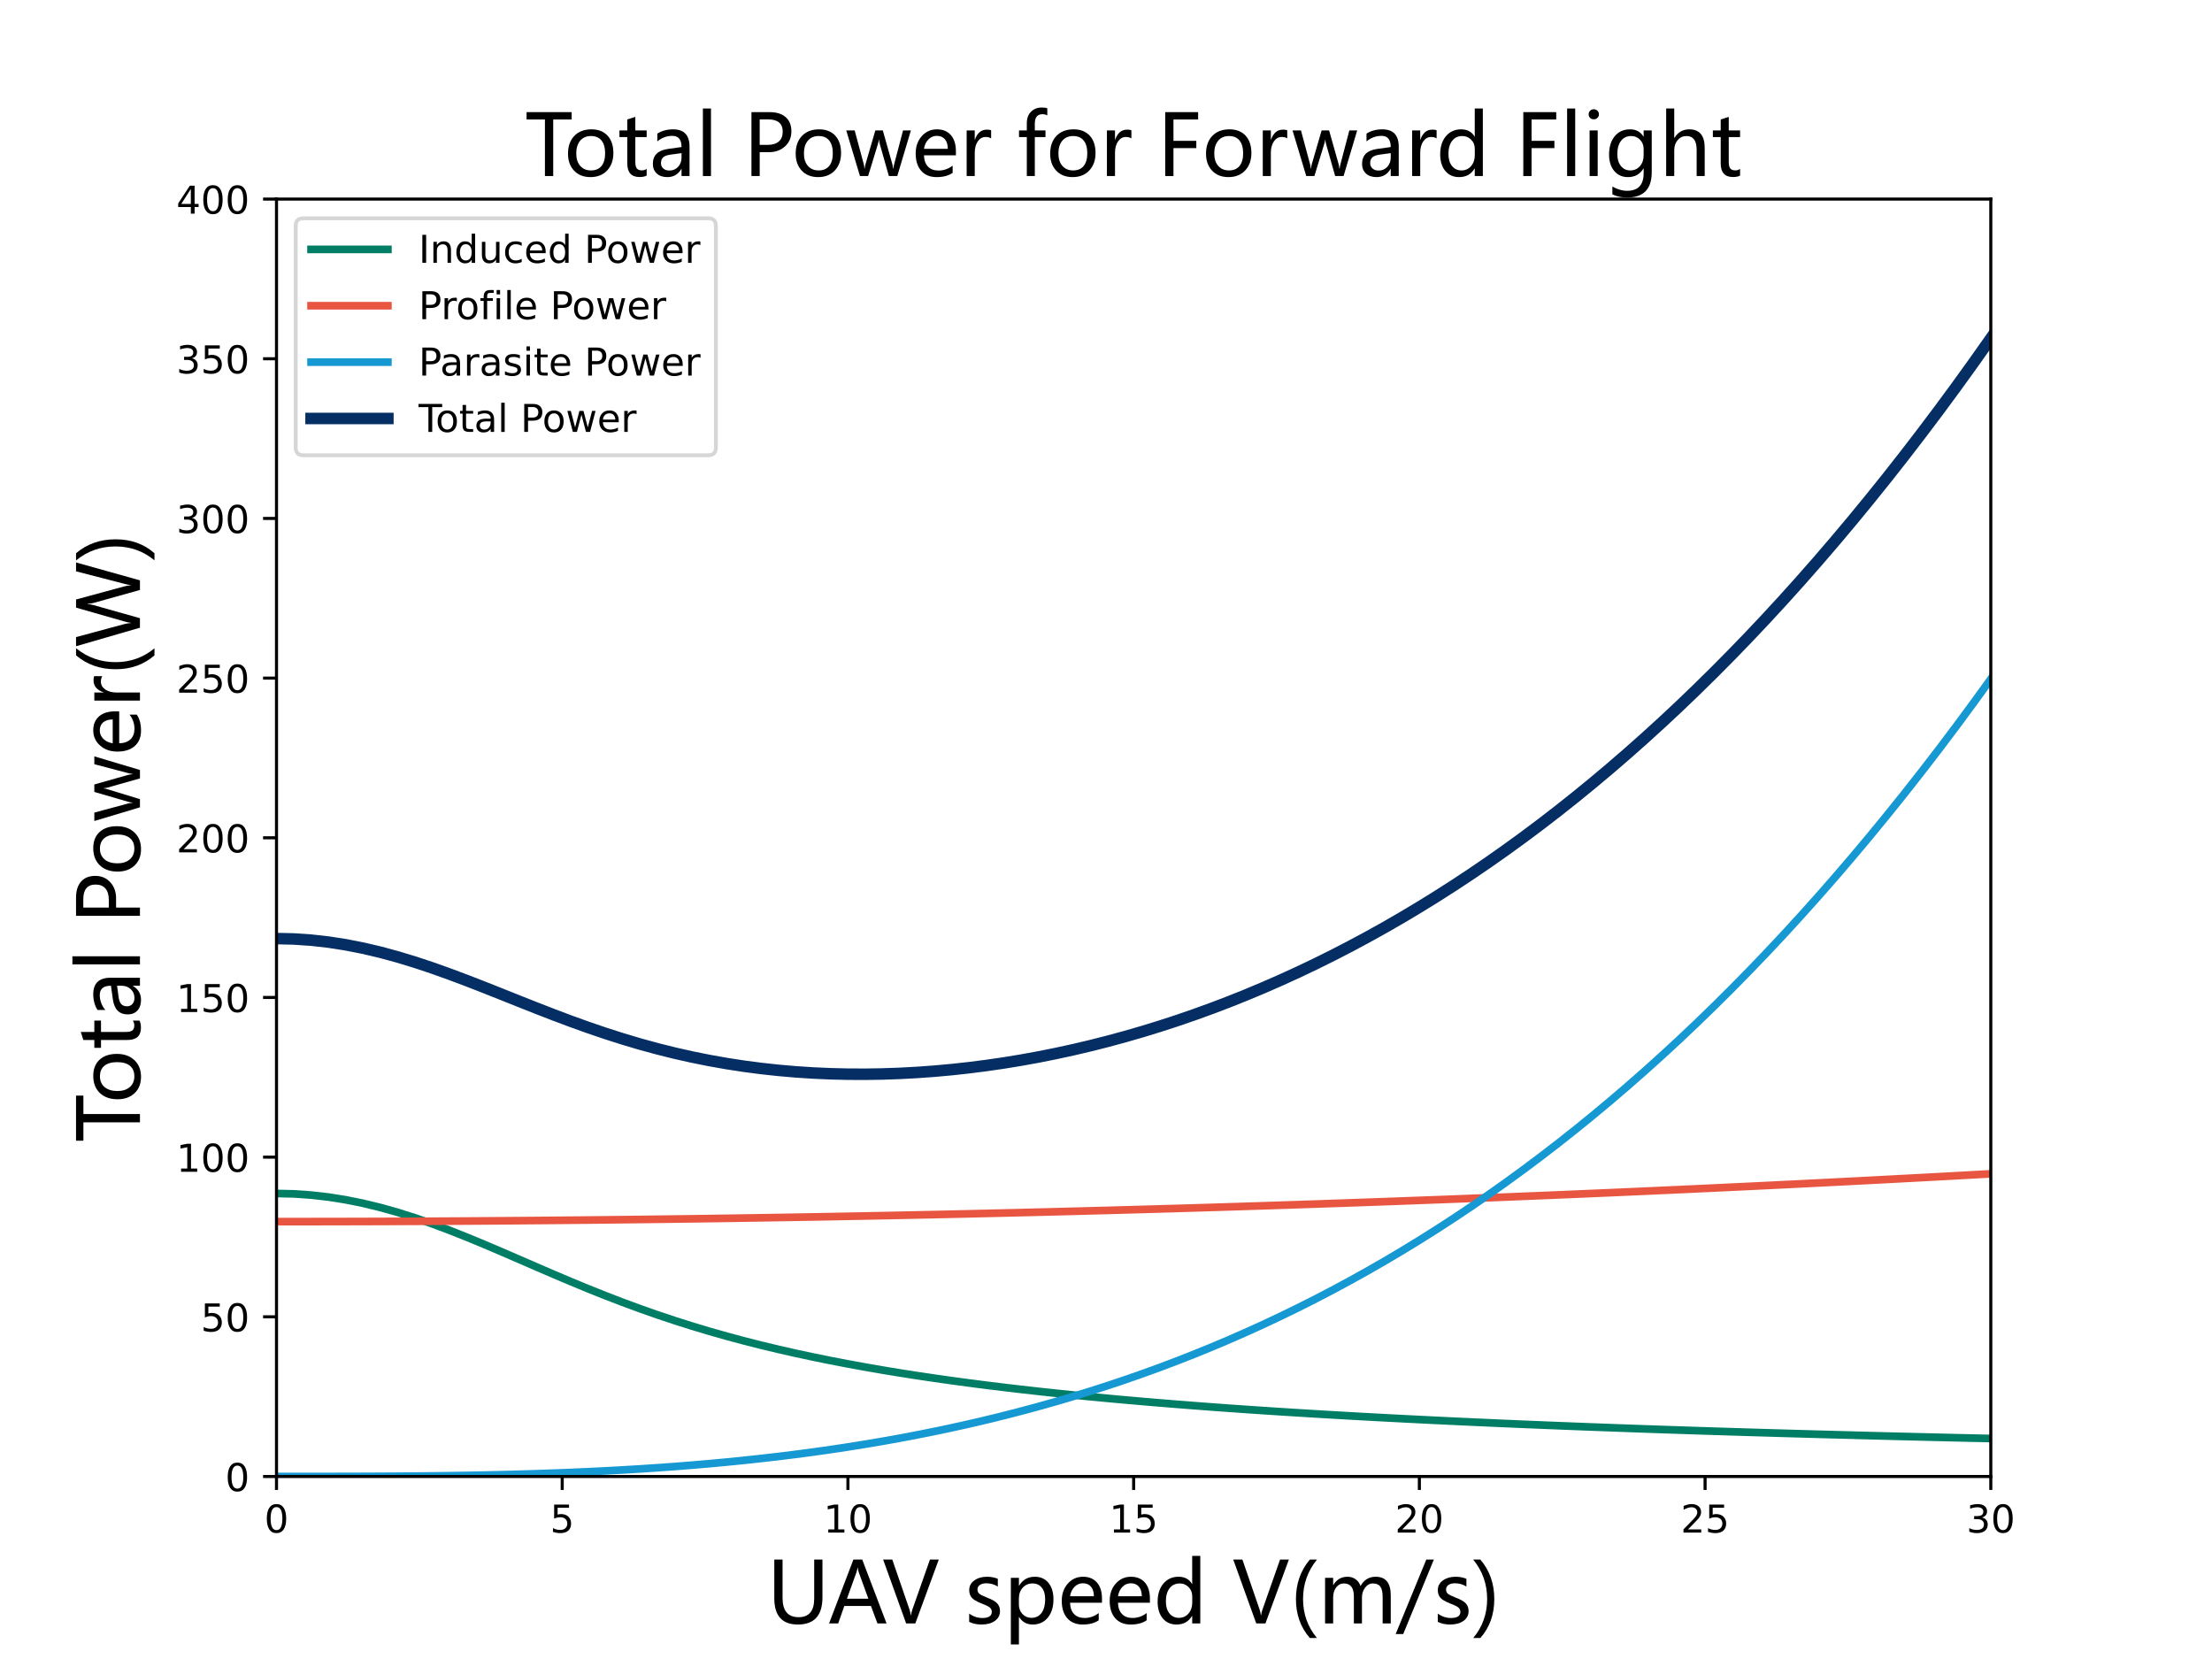 <?xml version="1.0" encoding="utf-8" standalone="no"?>
<!DOCTYPE svg PUBLIC "-//W3C//DTD SVG 1.1//EN"
  "http://www.w3.org/Graphics/SVG/1.1/DTD/svg11.dtd">
<!-- Created with matplotlib (https://matplotlib.org/) -->
<svg height="432pt" version="1.1" viewBox="0 0 576 432" width="576pt" xmlns="http://www.w3.org/2000/svg" xmlns:xlink="http://www.w3.org/1999/xlink">
 <defs>
  <style type="text/css">*{stroke-linecap:butt;stroke-linejoin:round;}</style>
 </defs>
 <g id="figure_1">
  <g id="patch_1">
   <path d="M 0 432 
L 576 432 
L 576 0 
L 0 0 
z
" style="fill:#ffffff;"/>
  </g>
  <g id="axes_1">
   <g id="patch_2">
    <path d="M 72 384.48 
L 518.4 384.48 
L 518.4 51.84 
L 72 51.84 
z
" style="fill:#ffffff;"/>
   </g>
   <g id="matplotlib.axis_1">
    <g id="xtick_1">
     <g id="line2d_1">
      <defs>
       <path d="M 0 0 
L 0 3.5 
" id="mf6cd5a8f12" style="stroke:#000000;stroke-width:0.8;"/>
      </defs>
      <g>
       <use style="stroke:#000000;stroke-width:0.8;" x="72" xlink:href="#mf6cd5a8f12" y="384.48"/>
      </g>
     </g>
     <g id="text_1">
      <!-- 0 -->
      <g transform="translate(68.819 399.078)scale(0.1 -0.1)">
       <defs>
        <path d="M 31.781 66.406 
Q 24.172 66.406 20.328 58.906 
Q 16.5 51.422 16.5 36.375 
Q 16.5 21.391 20.328 13.891 
Q 24.172 6.391 31.781 6.391 
Q 39.453 6.391 43.281 13.891 
Q 47.125 21.391 47.125 36.375 
Q 47.125 51.422 43.281 58.906 
Q 39.453 66.406 31.781 66.406 
z
M 31.781 74.219 
Q 44.047 74.219 50.516 64.516 
Q 56.984 54.828 56.984 36.375 
Q 56.984 17.969 50.516 8.266 
Q 44.047 -1.422 31.781 -1.422 
Q 19.531 -1.422 13.062 8.266 
Q 6.594 17.969 6.594 36.375 
Q 6.594 54.828 13.062 64.516 
Q 19.531 74.219 31.781 74.219 
z
" id="DejaVuSans-48"/>
       </defs>
       <use xlink:href="#DejaVuSans-48"/>
      </g>
     </g>
    </g>
    <g id="xtick_2">
     <g id="line2d_2">
      <g>
       <use style="stroke:#000000;stroke-width:0.8;" x="146.4" xlink:href="#mf6cd5a8f12" y="384.48"/>
      </g>
     </g>
     <g id="text_2">
      <!-- 5 -->
      <g transform="translate(143.219 399.078)scale(0.1 -0.1)">
       <defs>
        <path d="M 10.797 72.906 
L 49.516 72.906 
L 49.516 64.594 
L 19.828 64.594 
L 19.828 46.734 
Q 21.969 47.469 24.109 47.828 
Q 26.266 48.188 28.422 48.188 
Q 40.625 48.188 47.75 41.5 
Q 54.891 34.812 54.891 23.391 
Q 54.891 11.625 47.562 5.094 
Q 40.234 -1.422 26.906 -1.422 
Q 22.312 -1.422 17.547 -0.641 
Q 12.797 0.141 7.719 1.703 
L 7.719 11.625 
Q 12.109 9.234 16.797 8.062 
Q 21.484 6.891 26.703 6.891 
Q 35.156 6.891 40.078 11.328 
Q 45.016 15.766 45.016 23.391 
Q 45.016 31 40.078 35.438 
Q 35.156 39.891 26.703 39.891 
Q 22.75 39.891 18.812 39.016 
Q 14.891 38.141 10.797 36.281 
z
" id="DejaVuSans-53"/>
       </defs>
       <use xlink:href="#DejaVuSans-53"/>
      </g>
     </g>
    </g>
    <g id="xtick_3">
     <g id="line2d_3">
      <g>
       <use style="stroke:#000000;stroke-width:0.8;" x="220.8" xlink:href="#mf6cd5a8f12" y="384.48"/>
      </g>
     </g>
     <g id="text_3">
      <!-- 10 -->
      <g transform="translate(214.438 399.078)scale(0.1 -0.1)">
       <defs>
        <path d="M 12.406 8.297 
L 28.516 8.297 
L 28.516 63.922 
L 10.984 60.406 
L 10.984 69.391 
L 28.422 72.906 
L 38.281 72.906 
L 38.281 8.297 
L 54.391 8.297 
L 54.391 0 
L 12.406 0 
z
" id="DejaVuSans-49"/>
       </defs>
       <use xlink:href="#DejaVuSans-49"/>
       <use x="63.623" xlink:href="#DejaVuSans-48"/>
      </g>
     </g>
    </g>
    <g id="xtick_4">
     <g id="line2d_4">
      <g>
       <use style="stroke:#000000;stroke-width:0.8;" x="295.2" xlink:href="#mf6cd5a8f12" y="384.48"/>
      </g>
     </g>
     <g id="text_4">
      <!-- 15 -->
      <g transform="translate(288.837 399.078)scale(0.1 -0.1)">
       <use xlink:href="#DejaVuSans-49"/>
       <use x="63.623" xlink:href="#DejaVuSans-53"/>
      </g>
     </g>
    </g>
    <g id="xtick_5">
     <g id="line2d_5">
      <g>
       <use style="stroke:#000000;stroke-width:0.8;" x="369.6" xlink:href="#mf6cd5a8f12" y="384.48"/>
      </g>
     </g>
     <g id="text_5">
      <!-- 20 -->
      <g transform="translate(363.238 399.078)scale(0.1 -0.1)">
       <defs>
        <path d="M 19.188 8.297 
L 53.609 8.297 
L 53.609 0 
L 7.328 0 
L 7.328 8.297 
Q 12.938 14.109 22.625 23.891 
Q 32.328 33.688 34.812 36.531 
Q 39.547 41.844 41.422 45.531 
Q 43.312 49.219 43.312 52.781 
Q 43.312 58.594 39.234 62.25 
Q 35.156 65.922 28.609 65.922 
Q 23.969 65.922 18.812 64.312 
Q 13.672 62.703 7.812 59.422 
L 7.812 69.391 
Q 13.766 71.781 18.938 73 
Q 24.125 74.219 28.422 74.219 
Q 39.75 74.219 46.484 68.547 
Q 53.219 62.891 53.219 53.422 
Q 53.219 48.922 51.531 44.891 
Q 49.859 40.875 45.406 35.406 
Q 44.188 33.984 37.641 27.219 
Q 31.109 20.453 19.188 8.297 
z
" id="DejaVuSans-50"/>
       </defs>
       <use xlink:href="#DejaVuSans-50"/>
       <use x="63.623" xlink:href="#DejaVuSans-48"/>
      </g>
     </g>
    </g>
    <g id="xtick_6">
     <g id="line2d_6">
      <g>
       <use style="stroke:#000000;stroke-width:0.8;" x="444" xlink:href="#mf6cd5a8f12" y="384.48"/>
      </g>
     </g>
     <g id="text_6">
      <!-- 25 -->
      <g transform="translate(437.637 399.078)scale(0.1 -0.1)">
       <use xlink:href="#DejaVuSans-50"/>
       <use x="63.623" xlink:href="#DejaVuSans-53"/>
      </g>
     </g>
    </g>
    <g id="xtick_7">
     <g id="line2d_7">
      <g>
       <use style="stroke:#000000;stroke-width:0.8;" x="518.4" xlink:href="#mf6cd5a8f12" y="384.48"/>
      </g>
     </g>
     <g id="text_7">
      <!-- 30 -->
      <g transform="translate(512.038 399.078)scale(0.1 -0.1)">
       <defs>
        <path d="M 40.578 39.312 
Q 47.656 37.797 51.625 33 
Q 55.609 28.219 55.609 21.188 
Q 55.609 10.406 48.188 4.484 
Q 40.766 -1.422 27.094 -1.422 
Q 22.516 -1.422 17.656 -0.516 
Q 12.797 0.391 7.625 2.203 
L 7.625 11.719 
Q 11.719 9.328 16.594 8.109 
Q 21.484 6.891 26.812 6.891 
Q 36.078 6.891 40.938 10.547 
Q 45.797 14.203 45.797 21.188 
Q 45.797 27.641 41.281 31.266 
Q 36.766 34.906 28.719 34.906 
L 20.219 34.906 
L 20.219 43.016 
L 29.109 43.016 
Q 36.375 43.016 40.234 45.922 
Q 44.094 48.828 44.094 54.297 
Q 44.094 59.906 40.109 62.906 
Q 36.141 65.922 28.719 65.922 
Q 24.656 65.922 20.016 65.031 
Q 15.375 64.156 9.812 62.312 
L 9.812 71.094 
Q 15.438 72.656 20.344 73.438 
Q 25.25 74.219 29.594 74.219 
Q 40.828 74.219 47.359 69.109 
Q 53.906 64.016 53.906 55.328 
Q 53.906 49.266 50.438 45.094 
Q 46.969 40.922 40.578 39.312 
z
" id="DejaVuSans-51"/>
       </defs>
       <use xlink:href="#DejaVuSans-51"/>
       <use x="63.623" xlink:href="#DejaVuSans-48"/>
      </g>
     </g>
    </g>
    <g id="text_8">
     <!-- UAV speed V(m/s) -->
     <g transform="translate(199.682 422.744)scale(0.22 -0.22)">
      <defs>
       <path d="M 65.828 30.812 
Q 65.828 -1.266 36.719 -1.266 
Q 8.844 -1.266 8.844 29.688 
L 8.844 75.641 
L 18.609 75.641 
L 18.609 30.125 
Q 18.609 7.422 37.641 7.422 
Q 56.062 7.422 56.062 29.391 
L 56.062 75.641 
L 65.828 75.641 
z
" id="MicrosoftYaHei-85"/>
       <path d="M 69.188 0 
L 58.406 0 
L 50.688 20.703 
L 19.188 20.703 
L 11.922 0 
L 1.125 0 
L 29.938 75.641 
L 40.375 75.641 
z
M 47.656 29.25 
L 36.234 60.688 
Q 35.688 62.203 35.062 65.969 
L 34.812 65.969 
Q 34.281 62.547 33.594 60.688 
L 22.266 29.25 
z
" id="MicrosoftYaHei-65"/>
       <path d="M 66.75 75.641 
L 38.969 0 
L 28.125 0 
L 0.875 75.641 
L 11.719 75.641 
L 32.078 16.5 
Q 33.109 13.578 33.594 9.719 
L 33.844 9.719 
Q 34.234 13.094 35.547 16.609 
L 56.297 75.641 
z
" id="MicrosoftYaHei-86"/>
       <path id="MicrosoftYaHei-32"/>
       <path d="M 5.516 11.672 
Q 12.75 6.453 21.094 6.453 
Q 32.281 6.453 32.281 13.766 
Q 32.281 16.891 29.828 18.922 
Q 27.391 20.953 19.922 23.734 
Q 10.938 27.344 8.25 30.875 
Q 5.562 34.422 5.562 39.453 
Q 5.562 46.625 11.641 50.953 
Q 17.719 55.281 26.609 55.281 
Q 33.5 55.281 39.406 52.875 
L 39.406 43.656 
Q 33.344 47.562 25.688 47.562 
Q 21.094 47.562 18.203 45.562 
Q 15.328 43.562 15.328 40.281 
Q 15.328 37.062 17.406 35.25 
Q 19.484 33.453 26.609 30.609 
Q 35.641 27.25 38.812 23.625 
Q 42 20.016 42 14.703 
Q 42 7.281 35.906 3 
Q 29.828 -1.266 20.172 -1.266 
Q 11.766 -1.266 5.516 1.906 
z
" id="MicrosoftYaHei-115"/>
       <path d="M 18.109 7.625 
L 18.109 -24.859 
L 8.547 -24.859 
L 8.547 54 
L 18.109 54 
L 18.109 44.672 
L 18.312 44.672 
Q 24.656 55.281 36.859 55.281 
Q 47.219 55.281 53.094 48.016 
Q 58.984 40.766 58.984 28.562 
Q 58.984 15.094 52.312 6.906 
Q 45.656 -1.266 34.375 -1.266 
Q 23.969 -1.266 18.312 7.625 
z
M 18.062 22.266 
Q 18.062 15.672 22.312 11.156 
Q 26.562 6.641 32.953 6.641 
Q 40.578 6.641 44.875 12.5 
Q 49.172 18.359 49.172 28.719 
Q 49.172 37.453 45.156 42.406 
Q 41.156 47.359 34.234 47.359 
Q 27.156 47.359 22.609 42.328 
Q 18.062 37.312 18.062 29.438 
z
" id="MicrosoftYaHei-112"/>
       <path d="M 52.547 24.562 
L 14.75 24.562 
Q 14.984 15.922 19.469 11.203 
Q 23.969 6.5 32.031 6.5 
Q 41.109 6.5 48.688 12.312 
L 48.688 3.766 
Q 41.547 -1.266 29.781 -1.266 
Q 18.062 -1.266 11.5 6.156 
Q 4.938 13.578 4.938 26.766 
Q 4.938 39.156 12.141 47.219 
Q 19.344 55.281 30.031 55.281 
Q 40.625 55.281 46.578 48.469 
Q 52.547 41.656 52.547 29.391 
z
M 42.969 32.234 
Q 42.922 39.547 39.5 43.547 
Q 36.078 47.562 29.891 47.562 
Q 24.172 47.562 20 43.312 
Q 15.828 39.062 14.75 32.234 
z
" id="MicrosoftYaHei-101"/>
       <path d="M 55.422 0 
L 45.844 0 
L 45.844 8.984 
L 45.656 8.984 
Q 39.75 -1.266 27.297 -1.266 
Q 17.047 -1.266 10.984 6.031 
Q 4.938 13.328 4.938 25.734 
Q 4.938 39.109 11.766 47.188 
Q 18.609 55.281 29.641 55.281 
Q 40.672 55.281 45.656 46.688 
L 45.844 46.688 
L 45.844 79.938 
L 55.422 79.938 
z
M 45.906 32.125 
Q 45.906 38.625 41.625 42.984 
Q 37.359 47.359 31.109 47.359 
Q 23.484 47.359 19.094 41.672 
Q 14.703 35.984 14.703 26.172 
Q 14.703 17.141 18.922 11.891 
Q 23.141 6.641 30.172 6.641 
Q 37.109 6.641 41.5 11.781 
Q 45.906 16.938 45.906 24.609 
z
" id="MicrosoftYaHei-100"/>
       <path d="M 23.922 -17.188 
Q 7.469 1.562 7.469 28.859 
Q 7.469 56.156 23.922 75.641 
L 32.375 75.641 
Q 15.875 55.375 15.875 28.953 
Q 15.875 2.594 32.281 -17.188 
z
" id="MicrosoftYaHei-40"/>
       <path d="M 86.281 0 
L 76.703 0 
L 76.703 31 
Q 76.703 39.797 73.969 43.578 
Q 71.234 47.359 64.984 47.359 
Q 59.719 47.359 55.953 42.422 
Q 52.203 37.5 52.203 30.766 
L 52.203 0 
L 42.625 0 
L 42.625 31.984 
Q 42.625 47.359 30.766 47.359 
Q 25.297 47.359 21.703 42.672 
Q 18.109 37.984 18.109 30.719 
L 18.109 0 
L 8.547 0 
L 8.547 54 
L 18.109 54 
L 18.109 45.453 
L 18.312 45.453 
Q 24.078 55.281 35.156 55.281 
Q 40.578 55.281 44.719 52.297 
Q 48.875 49.312 50.484 44.234 
Q 56.5 55.281 68.453 55.281 
Q 86.281 55.281 86.281 33.297 
z
" id="MicrosoftYaHei-109"/>
       <path d="M 43.609 75.641 
L 7.328 -12.547 
L -1.609 -12.547 
L 34.672 75.641 
z
" id="MicrosoftYaHei-47"/>
       <path d="M 1.219 -17.188 
Q 17.672 2.547 17.672 28.953 
Q 17.672 55.422 1.125 75.641 
L 9.625 75.641 
Q 26.125 56.297 26.125 28.859 
Q 26.125 1.422 9.625 -17.188 
z
" id="MicrosoftYaHei-41"/>
      </defs>
      <use xlink:href="#MicrosoftYaHei-85"/>
      <use x="72.533" xlink:href="#MicrosoftYaHei-65"/>
      <use x="136.77" xlink:href="#MicrosoftYaHei-86"/>
      <use x="204.396" xlink:href="#MicrosoftYaHei-32"/>
      <use x="233.986" xlink:href="#MicrosoftYaHei-115"/>
      <use x="280.275" xlink:href="#MicrosoftYaHei-112"/>
      <use x="344.143" xlink:href="#MicrosoftYaHei-101"/>
      <use x="400.881" xlink:href="#MicrosoftYaHei-101"/>
      <use x="457.619" xlink:href="#MicrosoftYaHei-100"/>
      <use x="521.584" xlink:href="#MicrosoftYaHei-32"/>
      <use x="551.174" xlink:href="#MicrosoftYaHei-86"/>
      <use x="618.801" xlink:href="#MicrosoftYaHei-40"/>
      <use x="652.199" xlink:href="#MicrosoftYaHei-109"/>
      <use x="745.9" xlink:href="#MicrosoftYaHei-47"/>
      <use x="788.625" xlink:href="#MicrosoftYaHei-115"/>
      <use x="834.914" xlink:href="#MicrosoftYaHei-41"/>
     </g>
    </g>
   </g>
   <g id="matplotlib.axis_2">
    <g id="ytick_1">
     <g id="line2d_8">
      <defs>
       <path d="M 0 0 
L -3.5 0 
" id="mad5281d6fc" style="stroke:#000000;stroke-width:0.8;"/>
      </defs>
      <g>
       <use style="stroke:#000000;stroke-width:0.8;" x="72" xlink:href="#mad5281d6fc" y="384.48"/>
      </g>
     </g>
     <g id="text_9">
      <!-- 0 -->
      <g transform="translate(58.638 388.279)scale(0.1 -0.1)">
       <use xlink:href="#DejaVuSans-48"/>
      </g>
     </g>
    </g>
    <g id="ytick_2">
     <g id="line2d_9">
      <g>
       <use style="stroke:#000000;stroke-width:0.8;" x="72" xlink:href="#mad5281d6fc" y="342.9"/>
      </g>
     </g>
     <g id="text_10">
      <!-- 50 -->
      <g transform="translate(52.275 346.699)scale(0.1 -0.1)">
       <use xlink:href="#DejaVuSans-53"/>
       <use x="63.623" xlink:href="#DejaVuSans-48"/>
      </g>
     </g>
    </g>
    <g id="ytick_3">
     <g id="line2d_10">
      <g>
       <use style="stroke:#000000;stroke-width:0.8;" x="72" xlink:href="#mad5281d6fc" y="301.32"/>
      </g>
     </g>
     <g id="text_11">
      <!-- 100 -->
      <g transform="translate(45.913 305.119)scale(0.1 -0.1)">
       <use xlink:href="#DejaVuSans-49"/>
       <use x="63.623" xlink:href="#DejaVuSans-48"/>
       <use x="127.246" xlink:href="#DejaVuSans-48"/>
      </g>
     </g>
    </g>
    <g id="ytick_4">
     <g id="line2d_11">
      <g>
       <use style="stroke:#000000;stroke-width:0.8;" x="72" xlink:href="#mad5281d6fc" y="259.74"/>
      </g>
     </g>
     <g id="text_12">
      <!-- 150 -->
      <g transform="translate(45.913 263.539)scale(0.1 -0.1)">
       <use xlink:href="#DejaVuSans-49"/>
       <use x="63.623" xlink:href="#DejaVuSans-53"/>
       <use x="127.246" xlink:href="#DejaVuSans-48"/>
      </g>
     </g>
    </g>
    <g id="ytick_5">
     <g id="line2d_12">
      <g>
       <use style="stroke:#000000;stroke-width:0.8;" x="72" xlink:href="#mad5281d6fc" y="218.16"/>
      </g>
     </g>
     <g id="text_13">
      <!-- 200 -->
      <g transform="translate(45.913 221.959)scale(0.1 -0.1)">
       <use xlink:href="#DejaVuSans-50"/>
       <use x="63.623" xlink:href="#DejaVuSans-48"/>
       <use x="127.246" xlink:href="#DejaVuSans-48"/>
      </g>
     </g>
    </g>
    <g id="ytick_6">
     <g id="line2d_13">
      <g>
       <use style="stroke:#000000;stroke-width:0.8;" x="72" xlink:href="#mad5281d6fc" y="176.58"/>
      </g>
     </g>
     <g id="text_14">
      <!-- 250 -->
      <g transform="translate(45.913 180.379)scale(0.1 -0.1)">
       <use xlink:href="#DejaVuSans-50"/>
       <use x="63.623" xlink:href="#DejaVuSans-53"/>
       <use x="127.246" xlink:href="#DejaVuSans-48"/>
      </g>
     </g>
    </g>
    <g id="ytick_7">
     <g id="line2d_14">
      <g>
       <use style="stroke:#000000;stroke-width:0.8;" x="72" xlink:href="#mad5281d6fc" y="135"/>
      </g>
     </g>
     <g id="text_15">
      <!-- 300 -->
      <g transform="translate(45.913 138.799)scale(0.1 -0.1)">
       <use xlink:href="#DejaVuSans-51"/>
       <use x="63.623" xlink:href="#DejaVuSans-48"/>
       <use x="127.246" xlink:href="#DejaVuSans-48"/>
      </g>
     </g>
    </g>
    <g id="ytick_8">
     <g id="line2d_15">
      <g>
       <use style="stroke:#000000;stroke-width:0.8;" x="72" xlink:href="#mad5281d6fc" y="93.42"/>
      </g>
     </g>
     <g id="text_16">
      <!-- 350 -->
      <g transform="translate(45.913 97.219)scale(0.1 -0.1)">
       <use xlink:href="#DejaVuSans-51"/>
       <use x="63.623" xlink:href="#DejaVuSans-53"/>
       <use x="127.246" xlink:href="#DejaVuSans-48"/>
      </g>
     </g>
    </g>
    <g id="ytick_9">
     <g id="line2d_16">
      <g>
       <use style="stroke:#000000;stroke-width:0.8;" x="72" xlink:href="#mad5281d6fc" y="51.84"/>
      </g>
     </g>
     <g id="text_17">
      <!-- 400 -->
      <g transform="translate(45.913 55.639)scale(0.1 -0.1)">
       <defs>
        <path d="M 37.797 64.312 
L 12.891 25.391 
L 37.797 25.391 
z
M 35.203 72.906 
L 47.609 72.906 
L 47.609 25.391 
L 58.016 25.391 
L 58.016 17.188 
L 47.609 17.188 
L 47.609 0 
L 37.797 0 
L 37.797 17.188 
L 4.891 17.188 
L 4.891 26.703 
z
" id="DejaVuSans-52"/>
       </defs>
       <use xlink:href="#DejaVuSans-52"/>
       <use x="63.623" xlink:href="#DejaVuSans-48"/>
       <use x="127.246" xlink:href="#DejaVuSans-48"/>
      </g>
     </g>
    </g>
    <g id="text_18">
     <!-- Total Power(W) -->
     <g transform="translate(36.443 297.496)rotate(-90)scale(0.22 -0.22)">
      <defs>
       <path d="M 55.469 66.938 
L 33.641 66.938 
L 33.641 0 
L 23.828 0 
L 23.828 66.938 
L 2.094 66.938 
L 2.094 75.641 
L 55.469 75.641 
z
" id="MicrosoftYaHei-84"/>
       <path d="M 4.938 26.422 
Q 4.938 39.797 12.406 47.531 
Q 19.875 55.281 32.672 55.281 
Q 44.828 55.281 51.734 47.828 
Q 58.641 40.375 58.641 27.25 
Q 58.641 14.453 51.266 6.594 
Q 43.891 -1.266 31.5 -1.266 
Q 19.391 -1.266 12.156 6.344 
Q 4.938 13.969 4.938 26.422 
z
M 14.703 26.703 
Q 14.703 17.391 19.406 12.016 
Q 24.125 6.641 32.078 6.641 
Q 40.281 6.641 44.578 11.891 
Q 48.875 17.141 48.875 26.953 
Q 48.875 36.812 44.578 42.078 
Q 40.281 47.359 32.078 47.359 
Q 24.031 47.359 19.359 41.844 
Q 14.703 36.328 14.703 26.703 
z
" id="MicrosoftYaHei-111"/>
       <path d="M 34.469 0.531 
Q 31.344 -1.172 26.031 -1.172 
Q 11.531 -1.172 11.531 14.891 
L 11.531 46.094 
L 2.25 46.094 
L 2.25 54 
L 11.531 54 
L 11.531 67 
L 21.047 70.016 
L 21.047 54 
L 34.469 54 
L 34.469 46.094 
L 21.047 46.094 
L 21.047 16.609 
Q 21.047 11.281 22.844 8.984 
Q 24.656 6.688 28.859 6.688 
Q 32.078 6.688 34.469 8.5 
z
" id="MicrosoftYaHei-116"/>
       <path d="M 9.812 50.25 
Q 17.875 55.281 28.422 55.281 
Q 47.953 55.281 47.953 34.766 
L 47.953 0 
L 38.484 0 
L 38.484 8.344 
L 38.234 8.344 
Q 32.625 -1.266 21.688 -1.266 
Q 13.812 -1.266 9.172 2.984 
Q 4.547 7.234 4.547 14.453 
Q 4.547 29.594 22.469 32.078 
L 38.484 34.328 
Q 38.484 47.562 27.547 47.562 
Q 17.828 47.562 9.812 41.016 
z
M 25.828 25.391 
Q 19.188 24.516 16.672 22.062 
Q 14.156 19.625 14.156 15.234 
Q 14.156 11.375 16.891 8.938 
Q 19.625 6.5 24.125 6.5 
Q 30.375 6.5 34.422 10.891 
Q 38.484 15.281 38.484 21.922 
L 38.484 27.094 
z
" id="MicrosoftYaHei-97"/>
       <path d="M 8.5 0 
L 8.5 79.938 
L 18.062 79.938 
L 18.062 0 
z
" id="MicrosoftYaHei-108"/>
       <path d="M 19.531 28.266 
L 19.531 0 
L 9.766 0 
L 9.766 75.641 
L 31.25 75.641 
Q 43.5 75.641 50.266 69.719 
Q 57.031 63.812 57.031 52.828 
Q 57.031 41.703 49.125 34.781 
Q 41.219 27.875 29.344 28.266 
z
M 19.531 67.047 
L 19.531 36.859 
L 28.562 36.859 
Q 37.5 36.859 42.141 40.891 
Q 46.781 44.922 46.781 52.438 
Q 46.781 67.047 29.5 67.047 
z
" id="MicrosoftYaHei-80"/>
       <path d="M 77.734 54 
L 61.625 0 
L 51.656 0 
L 40.922 37.891 
Q 40.234 40.328 40.047 43.062 
L 39.844 43.062 
Q 39.703 41.016 38.719 37.984 
L 27.094 0 
L 17.438 0 
L 1.219 54 
L 11.188 54 
L 21.969 13.969 
Q 22.469 12.156 22.703 9.031 
L 23.094 9.031 
Q 23.297 11.719 24.031 14.109 
L 35.641 54 
L 44.484 54 
L 55.812 13.922 
Q 56.297 12.156 56.594 8.938 
L 57.031 8.938 
Q 57.125 11.078 57.906 13.922 
L 68.453 54 
z
" id="MicrosoftYaHei-119"/>
       <path d="M 37.5 44.531 
Q 35.109 46.234 30.906 46.234 
Q 25.344 46.234 21.719 41.031 
Q 18.109 35.844 18.109 27.344 
L 18.109 0 
L 8.547 0 
L 8.547 54 
L 18.109 54 
L 18.109 43.016 
L 18.312 43.016 
Q 22.406 54.938 32.469 54.938 
Q 35.75 54.938 37.5 54.203 
z
" id="MicrosoftYaHei-114"/>
       <path d="M 100.484 75.641 
L 79.297 0 
L 67.922 0 
L 52.688 54.5 
Q 51.656 58.203 51.469 62.312 
L 51.266 62.312 
Q 50.984 58.25 49.906 54.594 
L 34.516 0 
L 23.25 0 
L 1.312 75.641 
L 12.109 75.641 
L 27.547 18.5 
Q 28.562 14.656 28.766 10.75 
L 29.047 10.75 
Q 29.297 13.672 30.672 18.5 
L 47.016 75.641 
L 56.641 75.641 
L 72.266 18.062 
Q 73.047 15.234 73.531 10.844 
L 73.734 10.844 
Q 73.969 14.016 75.141 18.266 
L 89.984 75.641 
z
" id="MicrosoftYaHei-87"/>
      </defs>
      <use xlink:href="#MicrosoftYaHei-84"/>
      <use x="46.199" xlink:href="#MicrosoftYaHei-111"/>
      <use x="109.773" xlink:href="#MicrosoftYaHei-116"/>
      <use x="147.029" xlink:href="#MicrosoftYaHei-97"/>
      <use x="202.303" xlink:href="#MicrosoftYaHei-108"/>
      <use x="228.914" xlink:href="#MicrosoftYaHei-32"/>
      <use x="258.504" xlink:href="#MicrosoftYaHei-80"/>
      <use x="315.686" xlink:href="#MicrosoftYaHei-111"/>
      <use x="379.26" xlink:href="#MicrosoftYaHei-119"/>
      <use x="457.715" xlink:href="#MicrosoftYaHei-101"/>
      <use x="514.453" xlink:href="#MicrosoftYaHei-114"/>
      <use x="552.637" xlink:href="#MicrosoftYaHei-40"/>
      <use x="586.035" xlink:href="#MicrosoftYaHei-87"/>
      <use x="687.793" xlink:href="#MicrosoftYaHei-41"/>
     </g>
    </g>
   </g>
   <g id="line2d_17">
    <path clip-path="url(#pfafa6fc003)" d="M 72 310.777 
L 76.509 310.881 
L 81.018 311.193 
L 85.527 311.709 
L 90.036 312.426 
L 94.545 313.336 
L 99.055 314.43 
L 103.564 315.697 
L 108.073 317.123 
L 112.582 318.691 
L 117.091 320.382 
L 121.6 322.174 
L 126.109 324.043 
L 130.618 325.966 
L 135.127 327.918 
L 139.636 329.877 
L 144.145 331.821 
L 148.655 333.732 
L 153.164 335.596 
L 157.673 337.399 
L 162.182 339.134 
L 166.691 340.796 
L 171.2 342.38 
L 175.709 343.886 
L 180.218 345.315 
L 184.727 346.669 
L 189.236 347.949 
L 193.745 349.16 
L 198.255 350.305 
L 202.764 351.387 
L 207.273 352.41 
L 211.782 353.378 
L 216.291 354.294 
L 220.8 355.162 
L 225.309 355.985 
L 229.818 356.766 
L 234.327 357.508 
L 238.836 358.213 
L 243.345 358.883 
L 247.855 359.522 
L 252.364 360.131 
L 256.873 360.712 
L 261.382 361.266 
L 265.891 361.796 
L 270.4 362.303 
L 274.909 362.788 
L 279.418 363.253 
L 283.927 363.699 
L 288.436 364.126 
L 292.945 364.537 
L 297.455 364.932 
L 301.964 365.312 
L 306.473 365.677 
L 310.982 366.029 
L 315.491 366.368 
L 320 366.695 
L 324.509 367.011 
L 329.018 367.315 
L 333.527 367.61 
L 338.036 367.894 
L 342.545 368.169 
L 347.055 368.435 
L 351.564 368.693 
L 356.073 368.943 
L 360.582 369.184 
L 365.091 369.419 
L 369.6 369.646 
L 374.109 369.867 
L 378.618 370.081 
L 383.127 370.289 
L 387.636 370.492 
L 392.145 370.688 
L 396.655 370.879 
L 401.164 371.065 
L 405.673 371.246 
L 410.182 371.422 
L 414.691 371.594 
L 419.2 371.761 
L 423.709 371.923 
L 428.218 372.082 
L 432.727 372.237 
L 437.236 372.388 
L 441.745 372.535 
L 446.255 372.679 
L 450.764 372.819 
L 455.273 372.956 
L 459.782 373.09 
L 464.291 373.221 
L 468.8 373.349 
L 473.309 373.474 
L 477.818 373.596 
L 482.327 373.715 
L 486.836 373.832 
L 491.345 373.946 
L 495.855 374.058 
L 500.364 374.168 
L 504.873 374.275 
L 509.382 374.381 
L 513.891 374.484 
L 518.4 374.584 
" style="fill:none;stroke:#007d65;stroke-linecap:square;stroke-width:2;"/>
   </g>
   <g id="line2d_18">
    <path clip-path="url(#pfafa6fc003)" d="M 72 318.105 
L 76.509 318.104 
L 81.018 318.1 
L 85.527 318.094 
L 90.036 318.085 
L 94.545 318.073 
L 99.055 318.059 
L 103.564 318.043 
L 108.073 318.024 
L 112.582 318.002 
L 117.091 317.978 
L 121.6 317.952 
L 126.109 317.922 
L 130.618 317.891 
L 135.127 317.856 
L 139.636 317.819 
L 144.145 317.78 
L 148.655 317.738 
L 153.164 317.694 
L 157.673 317.647 
L 162.182 317.597 
L 166.691 317.545 
L 171.2 317.491 
L 175.709 317.433 
L 180.218 317.374 
L 184.727 317.312 
L 189.236 317.247 
L 193.745 317.18 
L 198.255 317.11 
L 202.764 317.037 
L 207.273 316.962 
L 211.782 316.885 
L 216.291 316.805 
L 220.8 316.722 
L 225.309 316.637 
L 229.818 316.55 
L 234.327 316.46 
L 238.836 316.367 
L 243.345 316.272 
L 247.855 316.174 
L 252.364 316.074 
L 256.873 315.971 
L 261.382 315.865 
L 265.891 315.757 
L 270.4 315.647 
L 274.909 315.534 
L 279.418 315.418 
L 283.927 315.3 
L 288.436 315.18 
L 292.945 315.056 
L 297.455 314.931 
L 301.964 314.802 
L 306.473 314.672 
L 310.982 314.538 
L 315.491 314.402 
L 320 314.264 
L 324.509 314.123 
L 329.018 313.98 
L 333.527 313.834 
L 338.036 313.685 
L 342.545 313.534 
L 347.055 313.38 
L 351.564 313.224 
L 356.073 313.065 
L 360.582 312.904 
L 365.091 312.74 
L 369.6 312.574 
L 374.109 312.405 
L 378.618 312.234 
L 383.127 312.06 
L 387.636 311.883 
L 392.145 311.704 
L 396.655 311.523 
L 401.164 311.338 
L 405.673 311.152 
L 410.182 310.963 
L 414.691 310.771 
L 419.2 310.577 
L 423.709 310.38 
L 428.218 310.18 
L 432.727 309.978 
L 437.236 309.774 
L 441.745 309.567 
L 446.255 309.358 
L 450.764 309.145 
L 455.273 308.931 
L 459.782 308.714 
L 464.291 308.494 
L 468.8 308.272 
L 473.309 308.047 
L 477.818 307.82 
L 482.327 307.59 
L 486.836 307.358 
L 491.345 307.123 
L 495.855 306.885 
L 500.364 306.645 
L 504.873 306.403 
L 509.382 306.158 
L 513.891 305.91 
L 518.4 305.66 
" style="fill:none;stroke:#e85642;stroke-linecap:square;stroke-width:2;"/>
   </g>
   <g id="line2d_19">
    <path clip-path="url(#pfafa6fc003)" d="M 72 384.48 
L 76.509 384.48 
L 81.018 384.478 
L 85.527 384.474 
L 90.036 384.466 
L 94.545 384.453 
L 99.055 384.434 
L 103.564 384.407 
L 108.073 384.37 
L 112.582 384.324 
L 117.091 384.266 
L 121.6 384.195 
L 126.109 384.11 
L 130.618 384.01 
L 135.127 383.893 
L 139.636 383.758 
L 144.145 383.603 
L 148.655 383.429 
L 153.164 383.232 
L 157.673 383.012 
L 162.182 382.768 
L 166.691 382.498 
L 171.2 382.201 
L 175.709 381.876 
L 180.218 381.521 
L 184.727 381.136 
L 189.236 380.718 
L 193.745 380.267 
L 198.255 379.782 
L 202.764 379.26 
L 207.273 378.701 
L 211.782 378.104 
L 216.291 377.467 
L 220.8 376.789 
L 225.309 376.068 
L 229.818 375.304 
L 234.327 374.495 
L 238.836 373.639 
L 243.345 372.736 
L 247.855 371.785 
L 252.364 370.783 
L 256.873 369.729 
L 261.382 368.624 
L 265.891 367.464 
L 270.4 366.249 
L 274.909 364.977 
L 279.418 363.648 
L 283.927 362.26 
L 288.436 360.811 
L 292.945 359.301 
L 297.455 357.727 
L 301.964 356.09 
L 306.473 354.387 
L 310.982 352.617 
L 315.491 350.779 
L 320 348.872 
L 324.509 346.895 
L 329.018 344.845 
L 333.527 342.722 
L 338.036 340.525 
L 342.545 338.252 
L 347.055 335.901 
L 351.564 333.473 
L 356.073 330.965 
L 360.582 328.376 
L 365.091 325.705 
L 369.6 322.95 
L 374.109 320.111 
L 378.618 317.185 
L 383.127 314.172 
L 387.636 311.071 
L 392.145 307.88 
L 396.655 304.597 
L 401.164 301.222 
L 405.673 297.754 
L 410.182 294.19 
L 414.691 290.53 
L 419.2 286.773 
L 423.709 282.916 
L 428.218 278.959 
L 432.727 274.901 
L 437.236 270.741 
L 441.745 266.476 
L 446.255 262.106 
L 450.764 257.629 
L 455.273 253.045 
L 459.782 248.351 
L 464.291 243.547 
L 468.8 238.631 
L 473.309 233.602 
L 477.818 228.459 
L 482.327 223.2 
L 486.836 217.825 
L 491.345 212.331 
L 495.855 206.718 
L 500.364 200.984 
L 504.873 195.128 
L 509.382 189.149 
L 513.891 183.045 
L 518.4 176.816 
" style="fill:none;stroke:#1699d3;stroke-linecap:square;stroke-width:2;"/>
   </g>
   <g id="line2d_20">
    <path clip-path="url(#pfafa6fc003)" d="M 72 244.402 
L 76.509 244.505 
L 81.018 244.811 
L 85.527 245.317 
L 90.036 246.017 
L 94.545 246.902 
L 99.055 247.963 
L 103.564 249.187 
L 108.073 250.558 
L 112.582 252.058 
L 117.091 253.666 
L 121.6 255.36 
L 126.109 257.116 
L 130.618 258.906 
L 135.127 260.707 
L 139.636 262.494 
L 144.145 264.245 
L 148.655 265.939 
L 153.164 267.561 
L 157.673 269.098 
L 162.182 270.539 
L 166.691 271.879 
L 171.2 273.112 
L 175.709 274.236 
L 180.218 275.251 
L 184.727 276.156 
L 189.236 276.955 
L 193.745 277.647 
L 198.255 278.236 
L 202.764 278.724 
L 207.273 279.114 
L 211.782 279.407 
L 216.291 279.606 
L 220.8 279.714 
L 225.309 279.731 
L 229.818 279.66 
L 234.327 279.502 
L 238.836 279.259 
L 243.345 278.931 
L 247.855 278.52 
L 252.364 278.027 
L 256.873 277.452 
L 261.382 276.795 
L 265.891 276.057 
L 270.4 275.239 
L 274.909 274.339 
L 279.418 273.359 
L 283.927 272.299 
L 288.436 271.157 
L 292.945 269.934 
L 297.455 268.63 
L 301.964 267.244 
L 306.473 265.776 
L 310.982 264.225 
L 315.491 262.59 
L 320 260.872 
L 324.509 259.068 
L 329.018 257.18 
L 333.527 255.205 
L 338.036 253.144 
L 342.545 250.995 
L 347.055 248.757 
L 351.564 246.43 
L 356.073 244.013 
L 360.582 241.504 
L 365.091 238.904 
L 369.6 236.21 
L 374.109 233.423 
L 378.618 230.54 
L 383.127 227.561 
L 387.636 224.486 
L 392.145 221.312 
L 396.655 218.039 
L 401.164 214.666 
L 405.673 211.192 
L 410.182 207.615 
L 414.691 203.935 
L 419.2 200.15 
L 423.709 196.259 
L 428.218 192.262 
L 432.727 188.157 
L 437.236 183.943 
L 441.745 179.618 
L 446.255 175.182 
L 450.764 170.634 
L 455.273 165.972 
L 459.782 161.195 
L 464.291 156.302 
L 468.8 151.291 
L 473.309 146.163 
L 477.818 140.914 
L 482.327 135.545 
L 486.836 130.054 
L 491.345 124.44 
L 495.855 118.702 
L 500.364 112.837 
L 504.873 106.846 
L 509.382 100.727 
L 513.891 94.479 
L 518.4 88.1 
" style="fill:none;stroke:#052e65;stroke-linecap:square;stroke-width:3;"/>
   </g>
   <g id="patch_3">
    <path d="M 72 384.48 
L 72 51.84 
" style="fill:none;stroke:#000000;stroke-linecap:square;stroke-linejoin:miter;stroke-width:0.8;"/>
   </g>
   <g id="patch_4">
    <path d="M 518.4 384.48 
L 518.4 51.84 
" style="fill:none;stroke:#000000;stroke-linecap:square;stroke-linejoin:miter;stroke-width:0.8;"/>
   </g>
   <g id="patch_5">
    <path d="M 72 384.48 
L 518.4 384.48 
" style="fill:none;stroke:#000000;stroke-linecap:square;stroke-linejoin:miter;stroke-width:0.8;"/>
   </g>
   <g id="patch_6">
    <path d="M 72 51.84 
L 518.4 51.84 
" style="fill:none;stroke:#000000;stroke-linecap:square;stroke-linejoin:miter;stroke-width:0.8;"/>
   </g>
   <g id="text_19">
    <!-- Total Power for Forward Flight -->
    <g transform="translate(136.657 45.84)scale(0.22 -0.22)">
     <defs>
      <path d="M 36.234 71.781 
Q 33.547 73.188 30.422 73.188 
Q 21.438 73.188 21.438 62.062 
L 21.438 54 
L 34.078 54 
L 34.078 46.094 
L 21.438 46.094 
L 21.438 0 
L 11.969 0 
L 11.969 46.094 
L 2.734 46.094 
L 2.734 54 
L 11.969 54 
L 11.969 62.5 
Q 11.969 71.188 16.969 76.141 
Q 21.969 81.109 29.688 81.109 
Q 33.797 81.109 36.234 80.172 
z
" id="MicrosoftYaHei-102"/>
      <path d="M 48.734 66.938 
L 19.531 66.938 
L 19.531 41.656 
L 46.578 41.656 
L 46.578 33.062 
L 19.531 33.062 
L 19.531 0 
L 9.766 0 
L 9.766 75.641 
L 48.734 75.641 
z
" id="MicrosoftYaHei-70"/>
      <path d="M 7.375 73.047 
Q 7.375 75.594 9.109 77.312 
Q 10.844 79.047 13.375 79.047 
Q 15.969 79.047 17.75 77.344 
Q 19.531 75.641 19.531 73.047 
Q 19.531 70.516 17.75 68.828 
Q 15.969 67.141 13.375 67.141 
Q 10.797 67.141 9.078 68.828 
Q 7.375 70.516 7.375 73.047 
z
M 8.5 0 
L 8.5 54 
L 18.062 54 
L 18.062 0 
z
" id="MicrosoftYaHei-105"/>
      <path d="M 55.422 4.547 
Q 55.422 -25.438 26.312 -25.438 
Q 16.266 -25.438 8.844 -21.688 
L 8.844 -12.453 
Q 17.875 -17.484 26.172 -17.484 
Q 45.844 -17.484 45.844 3.219 
L 45.844 8.938 
L 45.656 8.938 
Q 39.5 -1.266 27.297 -1.266 
Q 17.141 -1.266 11.031 6 
Q 4.938 13.281 4.938 25.297 
Q 4.938 39.109 11.672 47.188 
Q 18.406 55.281 29.641 55.281 
Q 40.438 55.281 45.656 46.688 
L 45.844 46.688 
L 45.844 54 
L 55.422 54 
z
M 45.844 32.125 
Q 45.906 38.375 41.656 42.859 
Q 37.406 47.359 31.203 47.359 
Q 23.391 47.359 19.047 41.625 
Q 14.703 35.891 14.703 25.875 
Q 14.703 17.281 18.891 11.953 
Q 23.094 6.641 30.031 6.641 
Q 37.016 6.641 41.453 11.719 
Q 45.906 16.797 45.844 24.609 
z
" id="MicrosoftYaHei-103"/>
      <path d="M 54.156 0 
L 44.625 0 
L 44.625 31.062 
Q 44.625 47.359 32.516 47.359 
Q 26.312 47.359 22.203 42.594 
Q 18.109 37.844 18.109 30.609 
L 18.109 0 
L 8.547 0 
L 8.547 79.938 
L 18.109 79.938 
L 18.109 45.125 
L 18.312 45.125 
Q 24.516 55.281 35.938 55.281 
Q 54.156 55.281 54.156 33.25 
z
" id="MicrosoftYaHei-104"/>
     </defs>
     <use xlink:href="#MicrosoftYaHei-84"/>
     <use x="46.199" xlink:href="#MicrosoftYaHei-111"/>
     <use x="109.773" xlink:href="#MicrosoftYaHei-116"/>
     <use x="147.029" xlink:href="#MicrosoftYaHei-97"/>
     <use x="202.303" xlink:href="#MicrosoftYaHei-108"/>
     <use x="228.914" xlink:href="#MicrosoftYaHei-32"/>
     <use x="258.504" xlink:href="#MicrosoftYaHei-80"/>
     <use x="315.686" xlink:href="#MicrosoftYaHei-111"/>
     <use x="379.26" xlink:href="#MicrosoftYaHei-119"/>
     <use x="457.715" xlink:href="#MicrosoftYaHei-101"/>
     <use x="514.453" xlink:href="#MicrosoftYaHei-114"/>
     <use x="552.637" xlink:href="#MicrosoftYaHei-32"/>
     <use x="582.227" xlink:href="#MicrosoftYaHei-102"/>
     <use x="616.895" xlink:href="#MicrosoftYaHei-111"/>
     <use x="680.469" xlink:href="#MicrosoftYaHei-114"/>
     <use x="718.652" xlink:href="#MicrosoftYaHei-32"/>
     <use x="748.242" xlink:href="#MicrosoftYaHei-70"/>
     <use x="801.367" xlink:href="#MicrosoftYaHei-111"/>
     <use x="864.941" xlink:href="#MicrosoftYaHei-114"/>
     <use x="907.5" xlink:href="#MicrosoftYaHei-119"/>
     <use x="986.455" xlink:href="#MicrosoftYaHei-97"/>
     <use x="1041.729" xlink:href="#MicrosoftYaHei-114"/>
     <use x="1078.537" xlink:href="#MicrosoftYaHei-100"/>
     <use x="1142.502" xlink:href="#MicrosoftYaHei-32"/>
     <use x="1172.092" xlink:href="#MicrosoftYaHei-70"/>
     <use x="1225.217" xlink:href="#MicrosoftYaHei-108"/>
     <use x="1251.828" xlink:href="#MicrosoftYaHei-105"/>
     <use x="1278.439" xlink:href="#MicrosoftYaHei-103"/>
     <use x="1342.404" xlink:href="#MicrosoftYaHei-104"/>
     <use x="1403.977" xlink:href="#MicrosoftYaHei-116"/>
    </g>
   </g>
   <g id="legend_1">
    <g id="patch_7">
     <path d="M 79 118.552 
L 184.414 118.552 
Q 186.414 118.552 186.414 116.552 
L 186.414 58.84 
Q 186.414 56.84 184.414 56.84 
L 79 56.84 
Q 77 56.84 77 58.84 
L 77 116.552 
Q 77 118.552 79 118.552 
z
" style="fill:#ffffff;opacity:0.8;stroke:#cccccc;stroke-linejoin:miter;"/>
    </g>
    <g id="line2d_21">
     <path d="M 81 64.938 
L 101 64.938 
" style="fill:none;stroke:#007d65;stroke-linecap:square;stroke-width:2;"/>
    </g>
    <g id="line2d_22"/>
    <g id="text_20">
     <!-- Induced Power -->
     <g transform="translate(109 68.438)scale(0.1 -0.1)">
      <defs>
       <path d="M 9.812 72.906 
L 19.672 72.906 
L 19.672 0 
L 9.812 0 
z
" id="DejaVuSans-73"/>
       <path d="M 54.891 33.016 
L 54.891 0 
L 45.906 0 
L 45.906 32.719 
Q 45.906 40.484 42.875 44.328 
Q 39.844 48.188 33.797 48.188 
Q 26.516 48.188 22.312 43.547 
Q 18.109 38.922 18.109 30.906 
L 18.109 0 
L 9.078 0 
L 9.078 54.688 
L 18.109 54.688 
L 18.109 46.188 
Q 21.344 51.125 25.703 53.562 
Q 30.078 56 35.797 56 
Q 45.219 56 50.047 50.172 
Q 54.891 44.344 54.891 33.016 
z
" id="DejaVuSans-110"/>
       <path d="M 45.406 46.391 
L 45.406 75.984 
L 54.391 75.984 
L 54.391 0 
L 45.406 0 
L 45.406 8.203 
Q 42.578 3.328 38.25 0.953 
Q 33.938 -1.422 27.875 -1.422 
Q 17.969 -1.422 11.734 6.484 
Q 5.516 14.406 5.516 27.297 
Q 5.516 40.188 11.734 48.094 
Q 17.969 56 27.875 56 
Q 33.938 56 38.25 53.625 
Q 42.578 51.266 45.406 46.391 
z
M 14.797 27.297 
Q 14.797 17.391 18.875 11.75 
Q 22.953 6.109 30.078 6.109 
Q 37.203 6.109 41.297 11.75 
Q 45.406 17.391 45.406 27.297 
Q 45.406 37.203 41.297 42.844 
Q 37.203 48.484 30.078 48.484 
Q 22.953 48.484 18.875 42.844 
Q 14.797 37.203 14.797 27.297 
z
" id="DejaVuSans-100"/>
       <path d="M 8.5 21.578 
L 8.5 54.688 
L 17.484 54.688 
L 17.484 21.922 
Q 17.484 14.156 20.5 10.266 
Q 23.531 6.391 29.594 6.391 
Q 36.859 6.391 41.078 11.031 
Q 45.312 15.672 45.312 23.688 
L 45.312 54.688 
L 54.297 54.688 
L 54.297 0 
L 45.312 0 
L 45.312 8.406 
Q 42.047 3.422 37.719 1 
Q 33.406 -1.422 27.688 -1.422 
Q 18.266 -1.422 13.375 4.438 
Q 8.5 10.297 8.5 21.578 
z
M 31.109 56 
z
" id="DejaVuSans-117"/>
       <path d="M 48.781 52.594 
L 48.781 44.188 
Q 44.969 46.297 41.141 47.344 
Q 37.312 48.391 33.406 48.391 
Q 24.656 48.391 19.812 42.844 
Q 14.984 37.312 14.984 27.297 
Q 14.984 17.281 19.812 11.734 
Q 24.656 6.203 33.406 6.203 
Q 37.312 6.203 41.141 7.25 
Q 44.969 8.297 48.781 10.406 
L 48.781 2.094 
Q 45.016 0.344 40.984 -0.531 
Q 36.969 -1.422 32.422 -1.422 
Q 20.062 -1.422 12.781 6.344 
Q 5.516 14.109 5.516 27.297 
Q 5.516 40.672 12.859 48.328 
Q 20.219 56 33.016 56 
Q 37.156 56 41.109 55.141 
Q 45.062 54.297 48.781 52.594 
z
" id="DejaVuSans-99"/>
       <path d="M 56.203 29.594 
L 56.203 25.203 
L 14.891 25.203 
Q 15.484 15.922 20.484 11.062 
Q 25.484 6.203 34.422 6.203 
Q 39.594 6.203 44.453 7.469 
Q 49.312 8.734 54.109 11.281 
L 54.109 2.781 
Q 49.266 0.734 44.188 -0.344 
Q 39.109 -1.422 33.891 -1.422 
Q 20.797 -1.422 13.156 6.188 
Q 5.516 13.812 5.516 26.812 
Q 5.516 40.234 12.766 48.109 
Q 20.016 56 32.328 56 
Q 43.359 56 49.781 48.891 
Q 56.203 41.797 56.203 29.594 
z
M 47.219 32.234 
Q 47.125 39.594 43.094 43.984 
Q 39.062 48.391 32.422 48.391 
Q 24.906 48.391 20.391 44.141 
Q 15.875 39.891 15.188 32.172 
z
" id="DejaVuSans-101"/>
       <path id="DejaVuSans-32"/>
       <path d="M 19.672 64.797 
L 19.672 37.406 
L 32.078 37.406 
Q 38.969 37.406 42.719 40.969 
Q 46.484 44.531 46.484 51.125 
Q 46.484 57.672 42.719 61.234 
Q 38.969 64.797 32.078 64.797 
z
M 9.812 72.906 
L 32.078 72.906 
Q 44.344 72.906 50.609 67.359 
Q 56.891 61.812 56.891 51.125 
Q 56.891 40.328 50.609 34.812 
Q 44.344 29.297 32.078 29.297 
L 19.672 29.297 
L 19.672 0 
L 9.812 0 
z
" id="DejaVuSans-80"/>
       <path d="M 30.609 48.391 
Q 23.391 48.391 19.188 42.75 
Q 14.984 37.109 14.984 27.297 
Q 14.984 17.484 19.156 11.844 
Q 23.344 6.203 30.609 6.203 
Q 37.797 6.203 41.984 11.859 
Q 46.188 17.531 46.188 27.297 
Q 46.188 37.016 41.984 42.703 
Q 37.797 48.391 30.609 48.391 
z
M 30.609 56 
Q 42.328 56 49.016 48.375 
Q 55.719 40.766 55.719 27.297 
Q 55.719 13.875 49.016 6.219 
Q 42.328 -1.422 30.609 -1.422 
Q 18.844 -1.422 12.172 6.219 
Q 5.516 13.875 5.516 27.297 
Q 5.516 40.766 12.172 48.375 
Q 18.844 56 30.609 56 
z
" id="DejaVuSans-111"/>
       <path d="M 4.203 54.688 
L 13.188 54.688 
L 24.422 12.016 
L 35.594 54.688 
L 46.188 54.688 
L 57.422 12.016 
L 68.609 54.688 
L 77.594 54.688 
L 63.281 0 
L 52.688 0 
L 40.922 44.828 
L 29.109 0 
L 18.5 0 
z
" id="DejaVuSans-119"/>
       <path d="M 41.109 46.297 
Q 39.594 47.172 37.812 47.578 
Q 36.031 48 33.891 48 
Q 26.266 48 22.188 43.047 
Q 18.109 38.094 18.109 28.812 
L 18.109 0 
L 9.078 0 
L 9.078 54.688 
L 18.109 54.688 
L 18.109 46.188 
Q 20.953 51.172 25.484 53.578 
Q 30.031 56 36.531 56 
Q 37.453 56 38.578 55.875 
Q 39.703 55.766 41.062 55.516 
z
" id="DejaVuSans-114"/>
      </defs>
      <use xlink:href="#DejaVuSans-73"/>
      <use x="29.492" xlink:href="#DejaVuSans-110"/>
      <use x="92.871" xlink:href="#DejaVuSans-100"/>
      <use x="156.348" xlink:href="#DejaVuSans-117"/>
      <use x="219.727" xlink:href="#DejaVuSans-99"/>
      <use x="274.707" xlink:href="#DejaVuSans-101"/>
      <use x="336.23" xlink:href="#DejaVuSans-100"/>
      <use x="399.707" xlink:href="#DejaVuSans-32"/>
      <use x="431.494" xlink:href="#DejaVuSans-80"/>
      <use x="488.172" xlink:href="#DejaVuSans-111"/>
      <use x="549.354" xlink:href="#DejaVuSans-119"/>
      <use x="631.141" xlink:href="#DejaVuSans-101"/>
      <use x="692.664" xlink:href="#DejaVuSans-114"/>
     </g>
    </g>
    <g id="line2d_23">
     <path d="M 81 79.617 
L 101 79.617 
" style="fill:none;stroke:#e85642;stroke-linecap:square;stroke-width:2;"/>
    </g>
    <g id="line2d_24"/>
    <g id="text_21">
     <!-- Profile Power -->
     <g transform="translate(109 83.117)scale(0.1 -0.1)">
      <defs>
       <path d="M 37.109 75.984 
L 37.109 68.5 
L 28.516 68.5 
Q 23.688 68.5 21.797 66.547 
Q 19.922 64.594 19.922 59.516 
L 19.922 54.688 
L 34.719 54.688 
L 34.719 47.703 
L 19.922 47.703 
L 19.922 0 
L 10.891 0 
L 10.891 47.703 
L 2.297 47.703 
L 2.297 54.688 
L 10.891 54.688 
L 10.891 58.5 
Q 10.891 67.625 15.141 71.797 
Q 19.391 75.984 28.609 75.984 
z
" id="DejaVuSans-102"/>
       <path d="M 9.422 54.688 
L 18.406 54.688 
L 18.406 0 
L 9.422 0 
z
M 9.422 75.984 
L 18.406 75.984 
L 18.406 64.594 
L 9.422 64.594 
z
" id="DejaVuSans-105"/>
       <path d="M 9.422 75.984 
L 18.406 75.984 
L 18.406 0 
L 9.422 0 
z
" id="DejaVuSans-108"/>
      </defs>
      <use xlink:href="#DejaVuSans-80"/>
      <use x="58.553" xlink:href="#DejaVuSans-114"/>
      <use x="97.416" xlink:href="#DejaVuSans-111"/>
      <use x="158.598" xlink:href="#DejaVuSans-102"/>
      <use x="193.803" xlink:href="#DejaVuSans-105"/>
      <use x="221.586" xlink:href="#DejaVuSans-108"/>
      <use x="249.369" xlink:href="#DejaVuSans-101"/>
      <use x="310.893" xlink:href="#DejaVuSans-32"/>
      <use x="342.68" xlink:href="#DejaVuSans-80"/>
      <use x="399.357" xlink:href="#DejaVuSans-111"/>
      <use x="460.539" xlink:href="#DejaVuSans-119"/>
      <use x="542.326" xlink:href="#DejaVuSans-101"/>
      <use x="603.85" xlink:href="#DejaVuSans-114"/>
     </g>
    </g>
    <g id="line2d_25">
     <path d="M 81 94.295 
L 101 94.295 
" style="fill:none;stroke:#1699d3;stroke-linecap:square;stroke-width:2;"/>
    </g>
    <g id="line2d_26"/>
    <g id="text_22">
     <!-- Parasite Power -->
     <g transform="translate(109 97.795)scale(0.1 -0.1)">
      <defs>
       <path d="M 34.281 27.484 
Q 23.391 27.484 19.188 25 
Q 14.984 22.516 14.984 16.5 
Q 14.984 11.719 18.141 8.906 
Q 21.297 6.109 26.703 6.109 
Q 34.188 6.109 38.703 11.406 
Q 43.219 16.703 43.219 25.484 
L 43.219 27.484 
z
M 52.203 31.203 
L 52.203 0 
L 43.219 0 
L 43.219 8.297 
Q 40.141 3.328 35.547 0.953 
Q 30.953 -1.422 24.312 -1.422 
Q 15.922 -1.422 10.953 3.297 
Q 6 8.016 6 15.922 
Q 6 25.141 12.172 29.828 
Q 18.359 34.516 30.609 34.516 
L 43.219 34.516 
L 43.219 35.406 
Q 43.219 41.609 39.141 45 
Q 35.062 48.391 27.688 48.391 
Q 23 48.391 18.547 47.266 
Q 14.109 46.141 10.016 43.891 
L 10.016 52.203 
Q 14.938 54.109 19.578 55.047 
Q 24.219 56 28.609 56 
Q 40.484 56 46.344 49.844 
Q 52.203 43.703 52.203 31.203 
z
" id="DejaVuSans-97"/>
       <path d="M 44.281 53.078 
L 44.281 44.578 
Q 40.484 46.531 36.375 47.5 
Q 32.281 48.484 27.875 48.484 
Q 21.188 48.484 17.844 46.438 
Q 14.5 44.391 14.5 40.281 
Q 14.5 37.156 16.891 35.375 
Q 19.281 33.594 26.516 31.984 
L 29.594 31.297 
Q 39.156 29.25 43.188 25.516 
Q 47.219 21.781 47.219 15.094 
Q 47.219 7.469 41.188 3.016 
Q 35.156 -1.422 24.609 -1.422 
Q 20.219 -1.422 15.453 -0.562 
Q 10.688 0.297 5.422 2 
L 5.422 11.281 
Q 10.406 8.688 15.234 7.391 
Q 20.062 6.109 24.812 6.109 
Q 31.156 6.109 34.562 8.281 
Q 37.984 10.453 37.984 14.406 
Q 37.984 18.062 35.516 20.016 
Q 33.062 21.969 24.703 23.781 
L 21.578 24.516 
Q 13.234 26.266 9.516 29.906 
Q 5.812 33.547 5.812 39.891 
Q 5.812 47.609 11.281 51.797 
Q 16.75 56 26.812 56 
Q 31.781 56 36.172 55.266 
Q 40.578 54.547 44.281 53.078 
z
" id="DejaVuSans-115"/>
       <path d="M 18.312 70.219 
L 18.312 54.688 
L 36.812 54.688 
L 36.812 47.703 
L 18.312 47.703 
L 18.312 18.016 
Q 18.312 11.328 20.141 9.422 
Q 21.969 7.516 27.594 7.516 
L 36.812 7.516 
L 36.812 0 
L 27.594 0 
Q 17.188 0 13.234 3.875 
Q 9.281 7.766 9.281 18.016 
L 9.281 47.703 
L 2.688 47.703 
L 2.688 54.688 
L 9.281 54.688 
L 9.281 70.219 
z
" id="DejaVuSans-116"/>
      </defs>
      <use xlink:href="#DejaVuSans-80"/>
      <use x="55.803" xlink:href="#DejaVuSans-97"/>
      <use x="117.082" xlink:href="#DejaVuSans-114"/>
      <use x="158.195" xlink:href="#DejaVuSans-97"/>
      <use x="219.475" xlink:href="#DejaVuSans-115"/>
      <use x="271.574" xlink:href="#DejaVuSans-105"/>
      <use x="299.357" xlink:href="#DejaVuSans-116"/>
      <use x="338.566" xlink:href="#DejaVuSans-101"/>
      <use x="400.09" xlink:href="#DejaVuSans-32"/>
      <use x="431.877" xlink:href="#DejaVuSans-80"/>
      <use x="488.555" xlink:href="#DejaVuSans-111"/>
      <use x="549.736" xlink:href="#DejaVuSans-119"/>
      <use x="631.523" xlink:href="#DejaVuSans-101"/>
      <use x="693.047" xlink:href="#DejaVuSans-114"/>
     </g>
    </g>
    <g id="line2d_27">
     <path d="M 81 108.973 
L 101 108.973 
" style="fill:none;stroke:#052e65;stroke-linecap:square;stroke-width:3;"/>
    </g>
    <g id="line2d_28"/>
    <g id="text_23">
     <!-- Total Power -->
     <g transform="translate(109 112.473)scale(0.1 -0.1)">
      <defs>
       <path d="M -0.297 72.906 
L 61.375 72.906 
L 61.375 64.594 
L 35.5 64.594 
L 35.5 0 
L 25.594 0 
L 25.594 64.594 
L -0.297 64.594 
z
" id="DejaVuSans-84"/>
      </defs>
      <use xlink:href="#DejaVuSans-84"/>
      <use x="44.084" xlink:href="#DejaVuSans-111"/>
      <use x="105.266" xlink:href="#DejaVuSans-116"/>
      <use x="144.475" xlink:href="#DejaVuSans-97"/>
      <use x="205.754" xlink:href="#DejaVuSans-108"/>
      <use x="233.537" xlink:href="#DejaVuSans-32"/>
      <use x="265.324" xlink:href="#DejaVuSans-80"/>
      <use x="322.002" xlink:href="#DejaVuSans-111"/>
      <use x="383.184" xlink:href="#DejaVuSans-119"/>
      <use x="464.971" xlink:href="#DejaVuSans-101"/>
      <use x="526.494" xlink:href="#DejaVuSans-114"/>
     </g>
    </g>
   </g>
  </g>
 </g>
 <defs>
  <clipPath id="pfafa6fc003">
   <rect height="332.64" width="446.4" x="72" y="51.84"/>
  </clipPath>
 </defs>
</svg>
